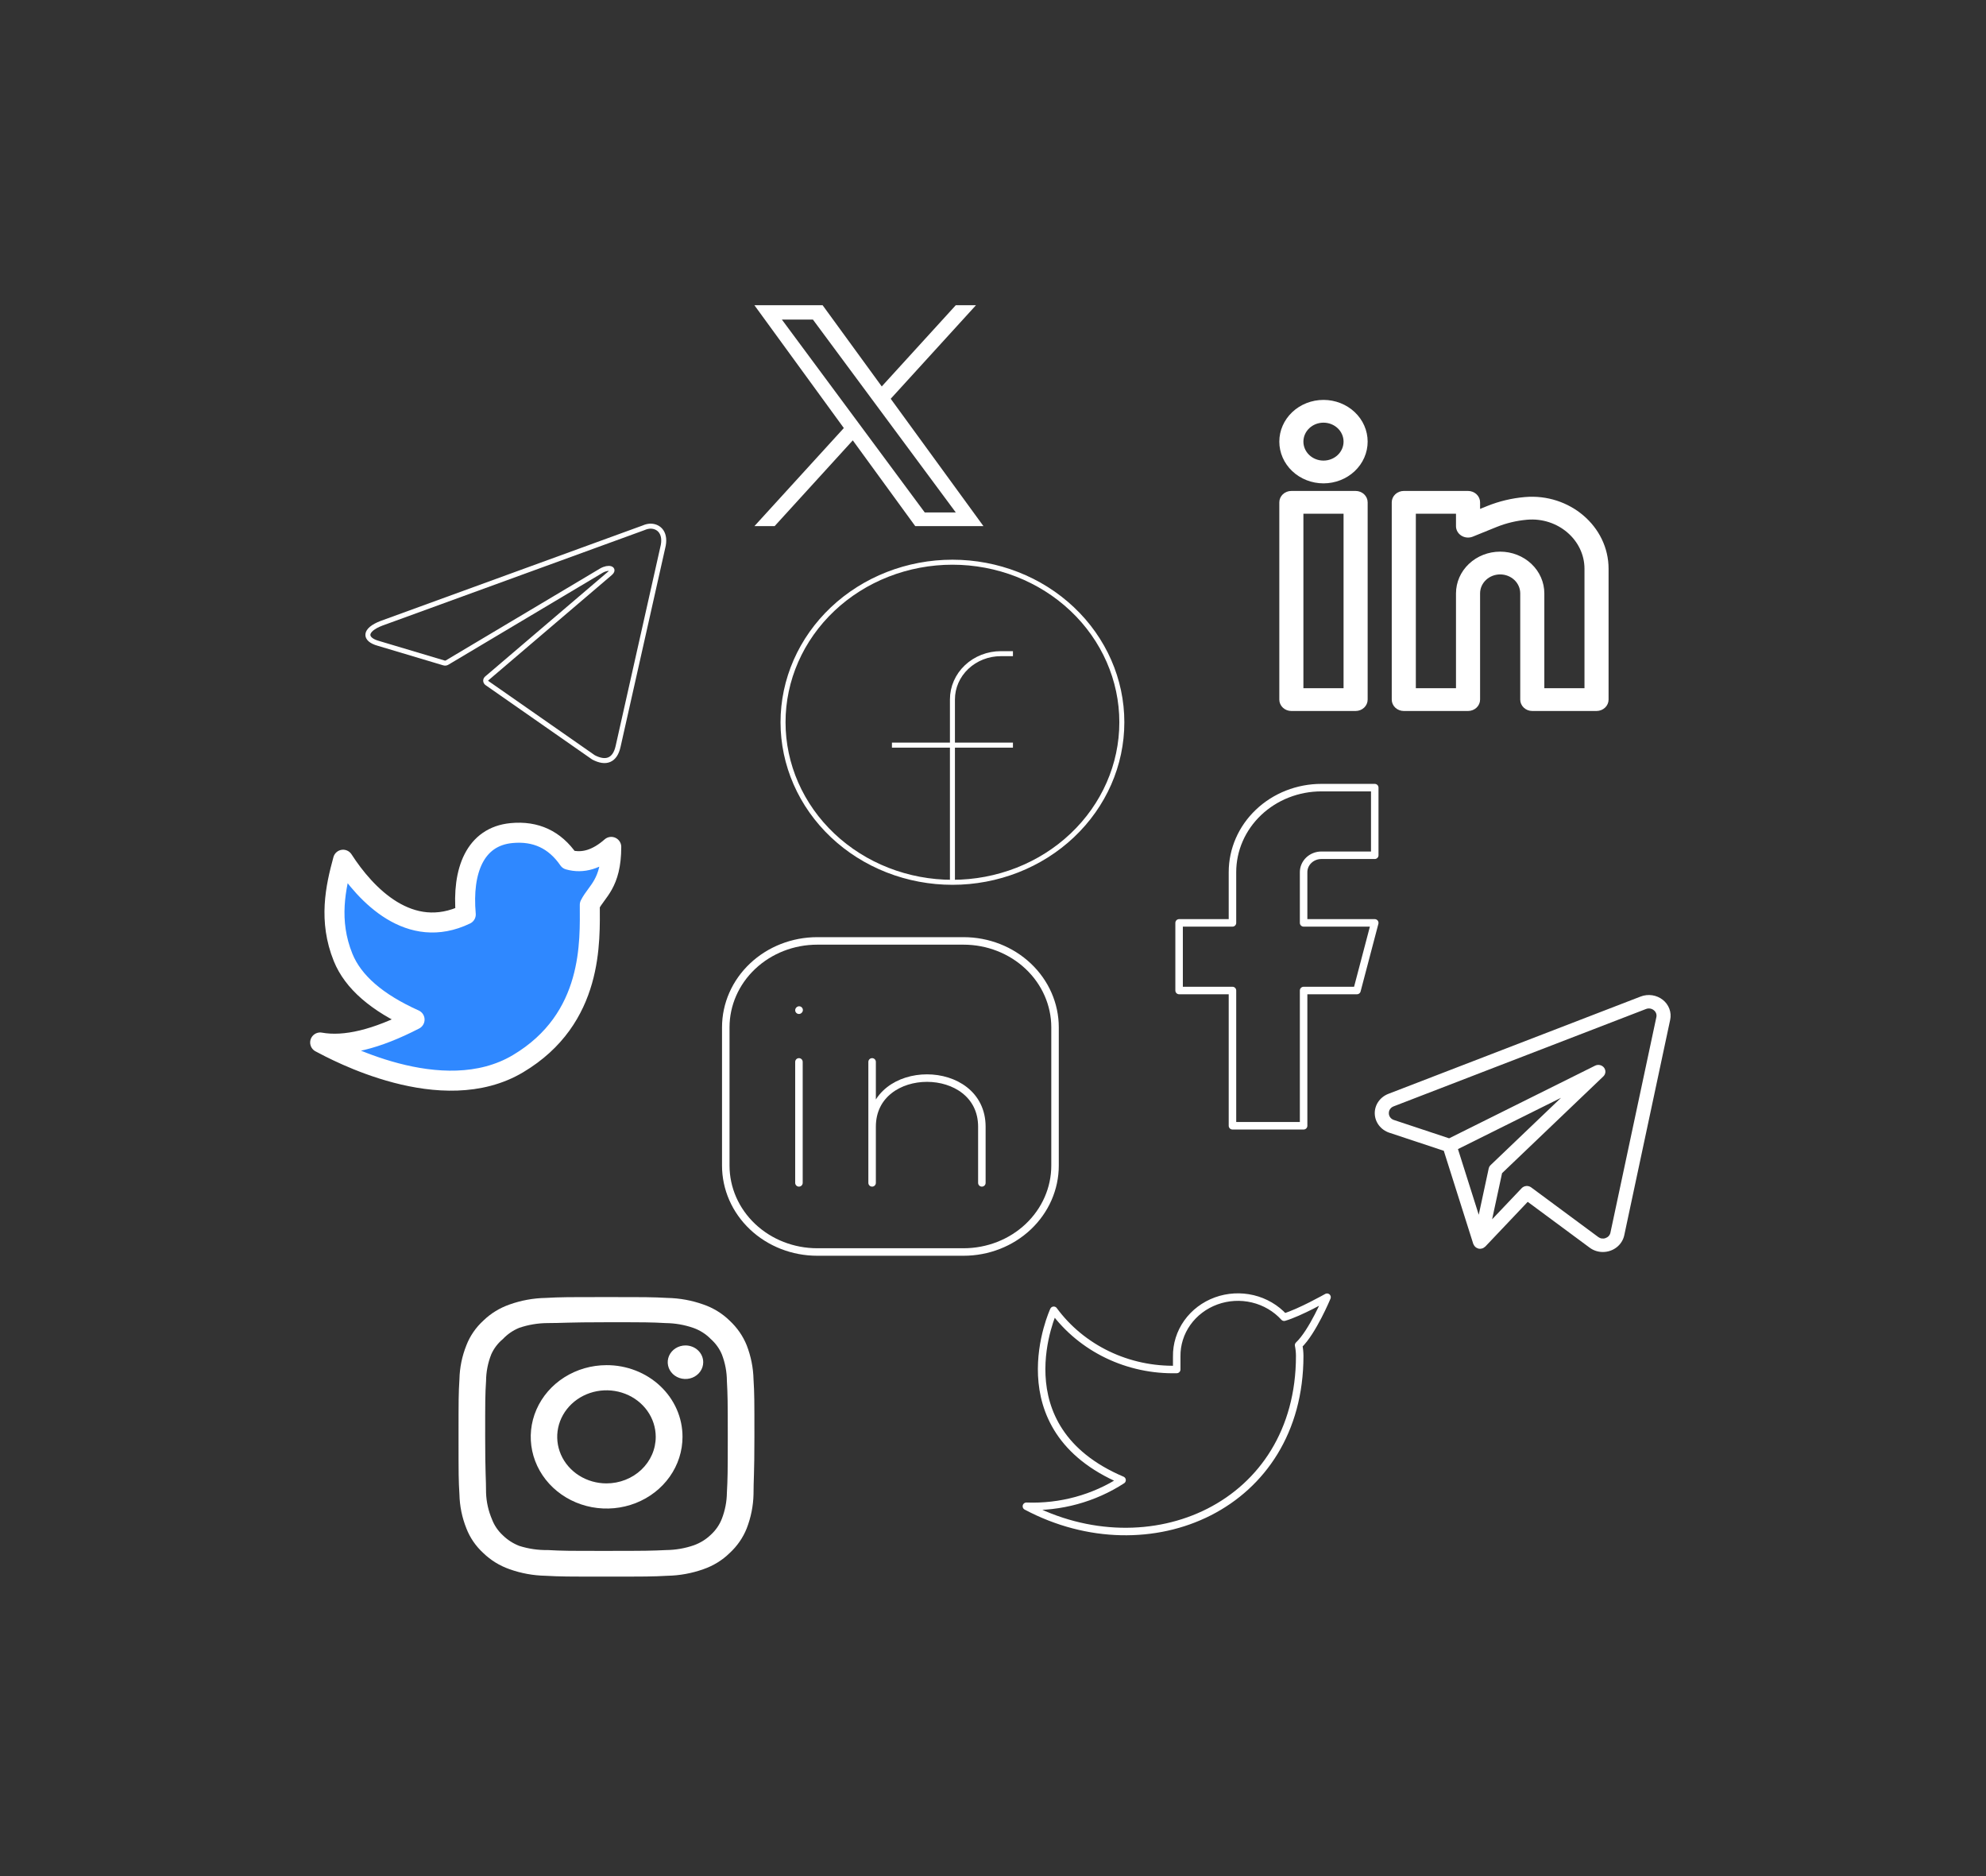 <svg width="397" height="375" viewBox="0 0 397 375" fill="none" xmlns="http://www.w3.org/2000/svg">
<rect x="0" y="0" width="397" height="375" fill="#333333" stroke="none"/>
<path d="M265.273 259.255C265.273 259.255 259.761 262.367 256.696 263.25C255.051 261.442 252.864 260.16 250.432 259.578C248 258.997 245.44 259.143 243.098 259.998C240.756 260.852 238.745 262.374 237.337 264.356C235.929 266.339 235.192 268.687 235.225 271.083V273.695C230.425 273.814 225.668 272.796 221.379 270.732C217.089 268.668 213.4 265.622 210.64 261.866C210.64 261.866 199.714 285.367 224.299 295.811C218.673 299.462 211.971 301.292 205.177 301.034C229.762 314.089 259.81 301.034 259.81 271.005C259.81 270.279 259.733 269.553 259.591 268.838C262.377 266.211 265.273 259.255 265.273 259.255Z" stroke="white" stroke-width="1.5" stroke-linecap="round" stroke-linejoin="round"/>
<path d="M64 208.345C66.954 209.899 88.334 221.63 103.537 212.589C118.74 203.547 117.901 187.969 117.901 180.831C119.279 178.085 122.188 176.689 122.188 169.255C119.33 171.768 116.49 172.623 113.666 171.82C110.901 167.806 107.095 166.03 102.25 166.494C94.983 167.189 92.324 173.976 93.106 182.756C81.9 188.15 73.113 178.846 68.585 171.82C67.072 177.353 65.613 183.997 68.585 191.346C70.566 196.245 75.329 200.387 82.873 203.771C75.228 207.716 68.936 209.24 64 208.345Z" fill="#2F88FF" stroke="white" stroke-width="4" stroke-linejoin="round"/>
<path d="M137.025 268.893C136.323 268.893 135.637 269.09 135.053 269.458C134.47 269.826 134.015 270.35 133.746 270.962C133.478 271.575 133.408 272.249 133.545 272.899C133.681 273.549 134.019 274.146 134.516 274.615C135.012 275.084 135.644 275.403 136.333 275.532C137.021 275.662 137.734 275.595 138.383 275.342C139.031 275.088 139.585 274.658 139.975 274.107C140.365 273.556 140.573 272.908 140.573 272.245C140.573 271.356 140.2 270.503 139.534 269.875C138.869 269.246 137.966 268.893 137.025 268.893ZM150.628 275.653C150.57 273.335 150.11 271.042 149.267 268.865C148.515 267.002 147.345 265.316 145.837 263.921C144.373 262.489 142.583 261.391 140.603 260.709C138.304 259.888 135.874 259.444 133.417 259.396C130.283 259.229 129.277 259.229 121.234 259.229C113.191 259.229 112.185 259.229 109.051 259.396C106.594 259.444 104.164 259.888 101.865 260.709C99.889 261.398 98.1 262.495 96.631 263.921C95.115 265.304 93.952 266.995 93.23 268.865C92.361 271.036 91.891 273.332 91.841 275.653C91.663 278.613 91.663 279.563 91.663 287.161C91.663 294.758 91.663 295.708 91.841 298.669C91.891 300.99 92.361 303.285 93.23 305.456C93.952 307.327 95.115 309.017 96.631 310.4C98.1 311.826 99.889 312.924 101.865 313.613C104.164 314.433 106.594 314.877 109.051 314.925C112.185 315.093 113.191 315.093 121.234 315.093C129.277 315.093 130.283 315.093 133.417 314.925C135.874 314.877 138.304 314.433 140.603 313.613C142.583 312.931 144.373 311.832 145.837 310.4C147.352 309.011 148.523 307.323 149.267 305.456C150.11 303.279 150.57 300.986 150.628 298.669C150.628 295.708 150.805 294.758 150.805 287.161C150.805 279.563 150.805 278.613 150.628 275.653ZM145.305 298.334C145.283 300.107 144.943 301.863 144.299 303.529C143.827 304.745 143.069 305.843 142.082 306.741C141.122 307.664 139.962 308.379 138.681 308.836C136.918 309.444 135.058 309.766 133.181 309.786C130.224 309.926 129.129 309.953 121.352 309.953C113.575 309.953 112.481 309.953 109.524 309.786C107.575 309.82 105.634 309.537 103.787 308.948C102.562 308.468 101.455 307.755 100.534 306.853C99.553 305.956 98.804 304.856 98.346 303.641C97.624 301.951 97.224 300.155 97.163 298.334C97.163 295.54 96.986 294.507 96.986 287.161C96.986 279.815 96.986 278.781 97.163 275.988C97.177 274.175 97.527 272.379 98.198 270.681C98.719 269.502 99.518 268.451 100.534 267.608C101.433 266.648 102.543 265.885 103.787 265.374C105.59 264.759 107.489 264.438 109.406 264.424C112.363 264.424 113.457 264.256 121.234 264.256C129.011 264.256 130.105 264.256 133.062 264.424C134.939 264.444 136.799 264.765 138.563 265.374C139.906 265.845 141.112 266.611 142.082 267.608C143.051 268.466 143.808 269.515 144.299 270.681C144.957 272.382 145.297 274.177 145.305 275.988C145.453 278.781 145.482 279.815 145.482 287.161C145.482 294.507 145.453 295.54 145.305 298.334ZM121.234 272.832C118.235 272.837 115.305 273.682 112.814 275.26C110.323 276.838 108.384 279.078 107.24 281.697C106.096 284.315 105.8 287.196 106.389 289.973C106.977 292.751 108.425 295.302 110.547 297.303C112.67 299.304 115.373 300.666 118.315 301.217C121.257 301.767 124.305 301.482 127.076 300.397C129.846 299.311 132.213 297.475 133.879 295.119C135.545 292.763 136.433 289.994 136.433 287.161C136.437 285.276 136.047 283.408 135.284 281.666C134.521 279.924 133.401 278.342 131.989 277.01C130.576 275.679 128.899 274.624 127.053 273.907C125.207 273.19 123.23 272.824 121.234 272.832ZM121.234 296.462C119.286 296.462 117.383 295.917 115.763 294.895C114.144 293.873 112.882 292.42 112.136 290.72C111.391 289.021 111.196 287.15 111.576 285.346C111.956 283.542 112.894 281.884 114.271 280.584C115.648 279.283 117.403 278.397 119.313 278.038C121.223 277.679 123.203 277.863 125.002 278.567C126.802 279.271 128.34 280.464 129.422 281.993C130.504 283.523 131.081 285.321 131.081 287.161C131.081 288.382 130.826 289.592 130.332 290.72C129.837 291.849 129.111 292.874 128.197 293.738C127.283 294.602 126.197 295.287 125.002 295.754C123.808 296.222 122.527 296.462 121.234 296.462Z" fill="white"/>
<path d="M130.017 105.151C131.839 105.151 133.214 106.661 132.479 109.468L123.558 149.172C122.935 151.995 121.128 152.674 118.634 151.361L97.356 136.521C97.273 136.465 97.206 136.392 97.16 136.306C97.113 136.221 97.089 136.127 97.089 136.031C97.089 135.935 97.113 135.84 97.16 135.755C97.206 135.67 97.273 135.596 97.356 135.54L121.928 114.586C123.047 113.65 121.688 113.197 120.217 114.043L89.378 132.415C89.285 132.473 89.179 132.509 89.068 132.522C88.957 132.535 88.844 132.525 88.739 132.49L75.646 128.581C72.736 127.78 72.736 125.893 76.301 124.55L128.69 105.468C129.105 105.28 129.557 105.172 130.017 105.151Z" stroke="white" stroke-linecap="round" stroke-linejoin="round"/>
<path d="M332.391 199.82C331.784 199.339 331.052 199.024 330.273 198.908C329.493 198.793 328.696 198.881 327.964 199.163L277.506 218.622C276.69 218.942 275.996 219.491 275.515 220.197C275.035 220.903 274.79 221.731 274.814 222.573C274.837 223.415 275.129 224.23 275.649 224.91C276.169 225.59 276.893 226.103 277.725 226.38L288.613 229.99L294.513 248.623C294.524 248.661 294.561 248.685 294.578 248.72C294.639 248.868 294.727 249.005 294.84 249.123C295.01 249.305 295.231 249.439 295.476 249.508C295.504 249.519 295.524 249.543 295.552 249.548H295.569L295.578 249.551C295.795 249.596 296.022 249.585 296.234 249.519C296.256 249.513 296.279 249.513 296.304 249.505C296.508 249.437 296.692 249.325 296.842 249.177C296.859 249.158 296.887 249.156 296.904 249.139L305.389 240.192L317.772 249.352C318.524 249.914 319.451 250.218 320.406 250.218C322.473 250.218 324.255 248.835 324.681 246.906L333.867 203.815C334.023 203.083 333.968 202.325 333.708 201.621C333.448 200.917 332.993 200.293 332.391 199.817M297.591 233.528L295.6 242.774L291.446 229.651L312.047 219.402L297.974 232.847C297.779 233.033 297.646 233.27 297.591 233.528ZM321.921 246.366C321.868 246.61 321.75 246.837 321.579 247.025C321.408 247.213 321.189 247.355 320.943 247.439C320.704 247.527 320.444 247.554 320.191 247.517C319.937 247.481 319.697 247.381 319.496 247.229L306.082 237.305C305.802 237.098 305.45 237 305.097 237.03C304.744 237.06 304.416 237.216 304.178 237.467L298.273 243.684L300.261 234.464L320.507 215.122C320.744 214.894 320.888 214.594 320.914 214.274C320.939 213.954 320.844 213.636 320.645 213.377C320.447 213.118 320.158 212.936 319.831 212.862C319.504 212.789 319.161 212.83 318.862 212.977L289.678 227.499L278.646 223.835C278.354 223.743 278.099 223.566 277.917 223.329C277.734 223.091 277.634 222.806 277.63 222.512C277.616 222.215 277.699 221.921 277.867 221.671C278.036 221.422 278.281 221.228 278.57 221.118L329.02 201.66C329.279 201.555 329.563 201.521 329.841 201.562C330.118 201.603 330.378 201.717 330.592 201.891C330.804 202.055 330.964 202.272 331.055 202.518C331.145 202.764 331.163 203.03 331.104 203.285L321.921 246.366Z" fill="white"/>
<path d="M159.708 236.402V212.224M210.901 205.316V232.948C210.901 237.528 208.974 241.921 205.546 245.16C202.117 248.399 197.467 250.218 192.618 250.218H163.365C158.516 250.218 153.865 248.399 150.437 245.16C147.008 241.921 145.082 237.528 145.082 232.948V205.316C145.082 200.736 147.008 196.343 150.437 193.105C153.865 189.866 158.516 188.046 163.365 188.046H192.618C197.467 188.046 202.117 189.866 205.546 193.105C208.974 196.343 210.901 200.736 210.901 205.316Z" stroke="white" stroke-width="1.5" stroke-linecap="round" stroke-linejoin="round"/>
<path d="M174.334 236.402V225.177M174.334 225.177V212.224M174.334 225.177C174.334 212.224 196.274 212.224 196.274 225.177V236.402M159.708 201.897L159.745 201.859" stroke="white" stroke-width="1.5" stroke-linecap="round" stroke-linejoin="round"/>
<path fill-rule="evenodd" clip-rule="evenodd" d="M264.564 79.922C262.222 79.922 259.976 80.801 258.32 82.365C256.664 83.929 255.734 86.05 255.734 88.262C255.734 90.474 256.664 92.595 258.32 94.159C259.976 95.723 262.222 96.602 264.564 96.602C266.905 96.602 269.151 95.723 270.807 94.159C272.463 92.595 273.393 90.474 273.393 88.262C273.393 86.05 272.463 83.929 270.807 82.365C269.151 80.801 266.905 79.922 264.564 79.922ZM260.55 88.262C260.55 87.257 260.973 86.292 261.726 85.581C262.478 84.87 263.499 84.471 264.564 84.471C265.628 84.471 266.649 84.87 267.401 85.581C268.154 86.292 268.577 87.257 268.577 88.262C268.577 89.267 268.154 90.232 267.401 90.943C266.649 91.653 265.628 92.053 264.564 92.053C263.499 92.053 262.478 91.653 261.726 90.943C260.973 90.232 260.55 89.267 260.55 88.262ZM255.734 100.393C255.734 99.79 255.988 99.211 256.439 98.785C256.891 98.358 257.504 98.118 258.142 98.118H270.985C271.624 98.118 272.236 98.358 272.688 98.785C273.139 99.211 273.393 99.79 273.393 100.393V139.819C273.393 140.422 273.139 141.001 272.688 141.427C272.236 141.854 271.624 142.094 270.985 142.094H258.142C257.504 142.094 256.891 141.854 256.439 141.427C255.988 141.001 255.734 140.422 255.734 139.819V100.393ZM260.55 102.668V137.544H268.577V102.668H260.55ZM278.209 100.393C278.209 99.79 278.463 99.211 278.914 98.785C279.366 98.358 279.978 98.118 280.617 98.118H293.46C294.098 98.118 294.711 98.358 295.162 98.785C295.614 99.211 295.868 99.79 295.868 100.393V101.709L297.264 101.142C299.672 100.17 302.227 99.561 304.835 99.338C313.745 98.573 321.553 105.185 321.553 113.677V139.819C321.553 140.422 321.3 141.001 320.848 141.427C320.396 141.854 319.784 142.094 319.145 142.094H306.302C305.664 142.094 305.051 141.854 304.6 141.427C304.148 141.001 303.894 140.422 303.894 139.819V118.59C303.894 117.584 303.472 116.62 302.719 115.909C301.966 115.198 300.946 114.799 299.881 114.799C298.817 114.799 297.796 115.198 297.043 115.909C296.291 116.62 295.868 117.584 295.868 118.59V139.819C295.868 140.422 295.614 141.001 295.162 141.427C294.711 141.854 294.098 142.094 293.46 142.094H280.617C279.978 142.094 279.366 141.854 278.914 141.427C278.463 141.001 278.209 140.422 278.209 139.819V100.393ZM283.025 102.668V137.544H291.052V118.59C291.052 116.378 291.982 114.256 293.638 112.692C295.294 111.128 297.539 110.25 299.881 110.25C302.223 110.25 304.469 111.128 306.124 112.692C307.78 114.256 308.711 116.378 308.711 118.59V137.544H316.737V113.677C316.737 107.902 311.404 103.341 305.275 103.869C303.169 104.05 301.107 104.541 299.162 105.324L294.41 107.25C294.044 107.399 293.644 107.459 293.246 107.426C292.849 107.392 292.467 107.266 292.134 107.059C291.801 106.851 291.528 106.569 291.339 106.237C291.15 105.905 291.051 105.534 291.052 105.158V102.668H283.025Z" fill="white"/>
<path d="M274.812 157.411H264.146C259.431 157.411 254.909 159.191 251.575 162.359C248.241 165.528 246.368 169.825 246.368 174.306V184.442H235.702V197.958H246.368V224.989H260.59V197.958H271.257L274.812 184.442H260.59V174.306C260.59 173.409 260.965 172.55 261.632 171.916C262.298 171.283 263.203 170.927 264.146 170.927H274.812V157.411Z" stroke="white" stroke-width="1.5" stroke-linecap="round" stroke-linejoin="round"/>
<path d="M190.392 176.333C185.945 176.333 181.541 175.506 177.433 173.898C173.324 172.291 169.591 169.935 166.447 166.964C163.302 163.994 160.808 160.468 159.106 156.587C157.404 152.706 156.528 148.547 156.528 144.346C156.528 140.146 157.404 135.986 159.106 132.105C160.808 128.225 163.302 124.698 166.447 121.728C169.591 118.758 173.324 116.402 177.433 114.794C181.541 113.187 185.945 112.359 190.392 112.359C199.373 112.359 207.986 115.729 214.337 121.728C220.688 127.727 224.255 135.863 224.255 144.346C224.255 152.83 220.688 160.966 214.337 166.964C207.986 172.963 199.373 176.333 190.392 176.333ZM190.392 176.333V139.777C190.392 137.353 191.411 135.028 193.226 133.314C195.04 131.6 197.501 130.638 200.067 130.638H202.486M178.298 148.916H202.486" stroke="white"/>
<path d="M178.053 79.695L195.097 61H191.058L176.262 77.232L164.439 61H150.805L168.681 85.548L150.805 105.151H154.845L170.472 88.008L182.958 105.151H196.592L178.053 79.695ZM172.522 85.762L170.711 83.318L156.299 63.87H162.503L174.131 79.566L175.942 82.01L191.061 102.414H184.857L172.522 85.762Z" fill="white"/>
</svg>
